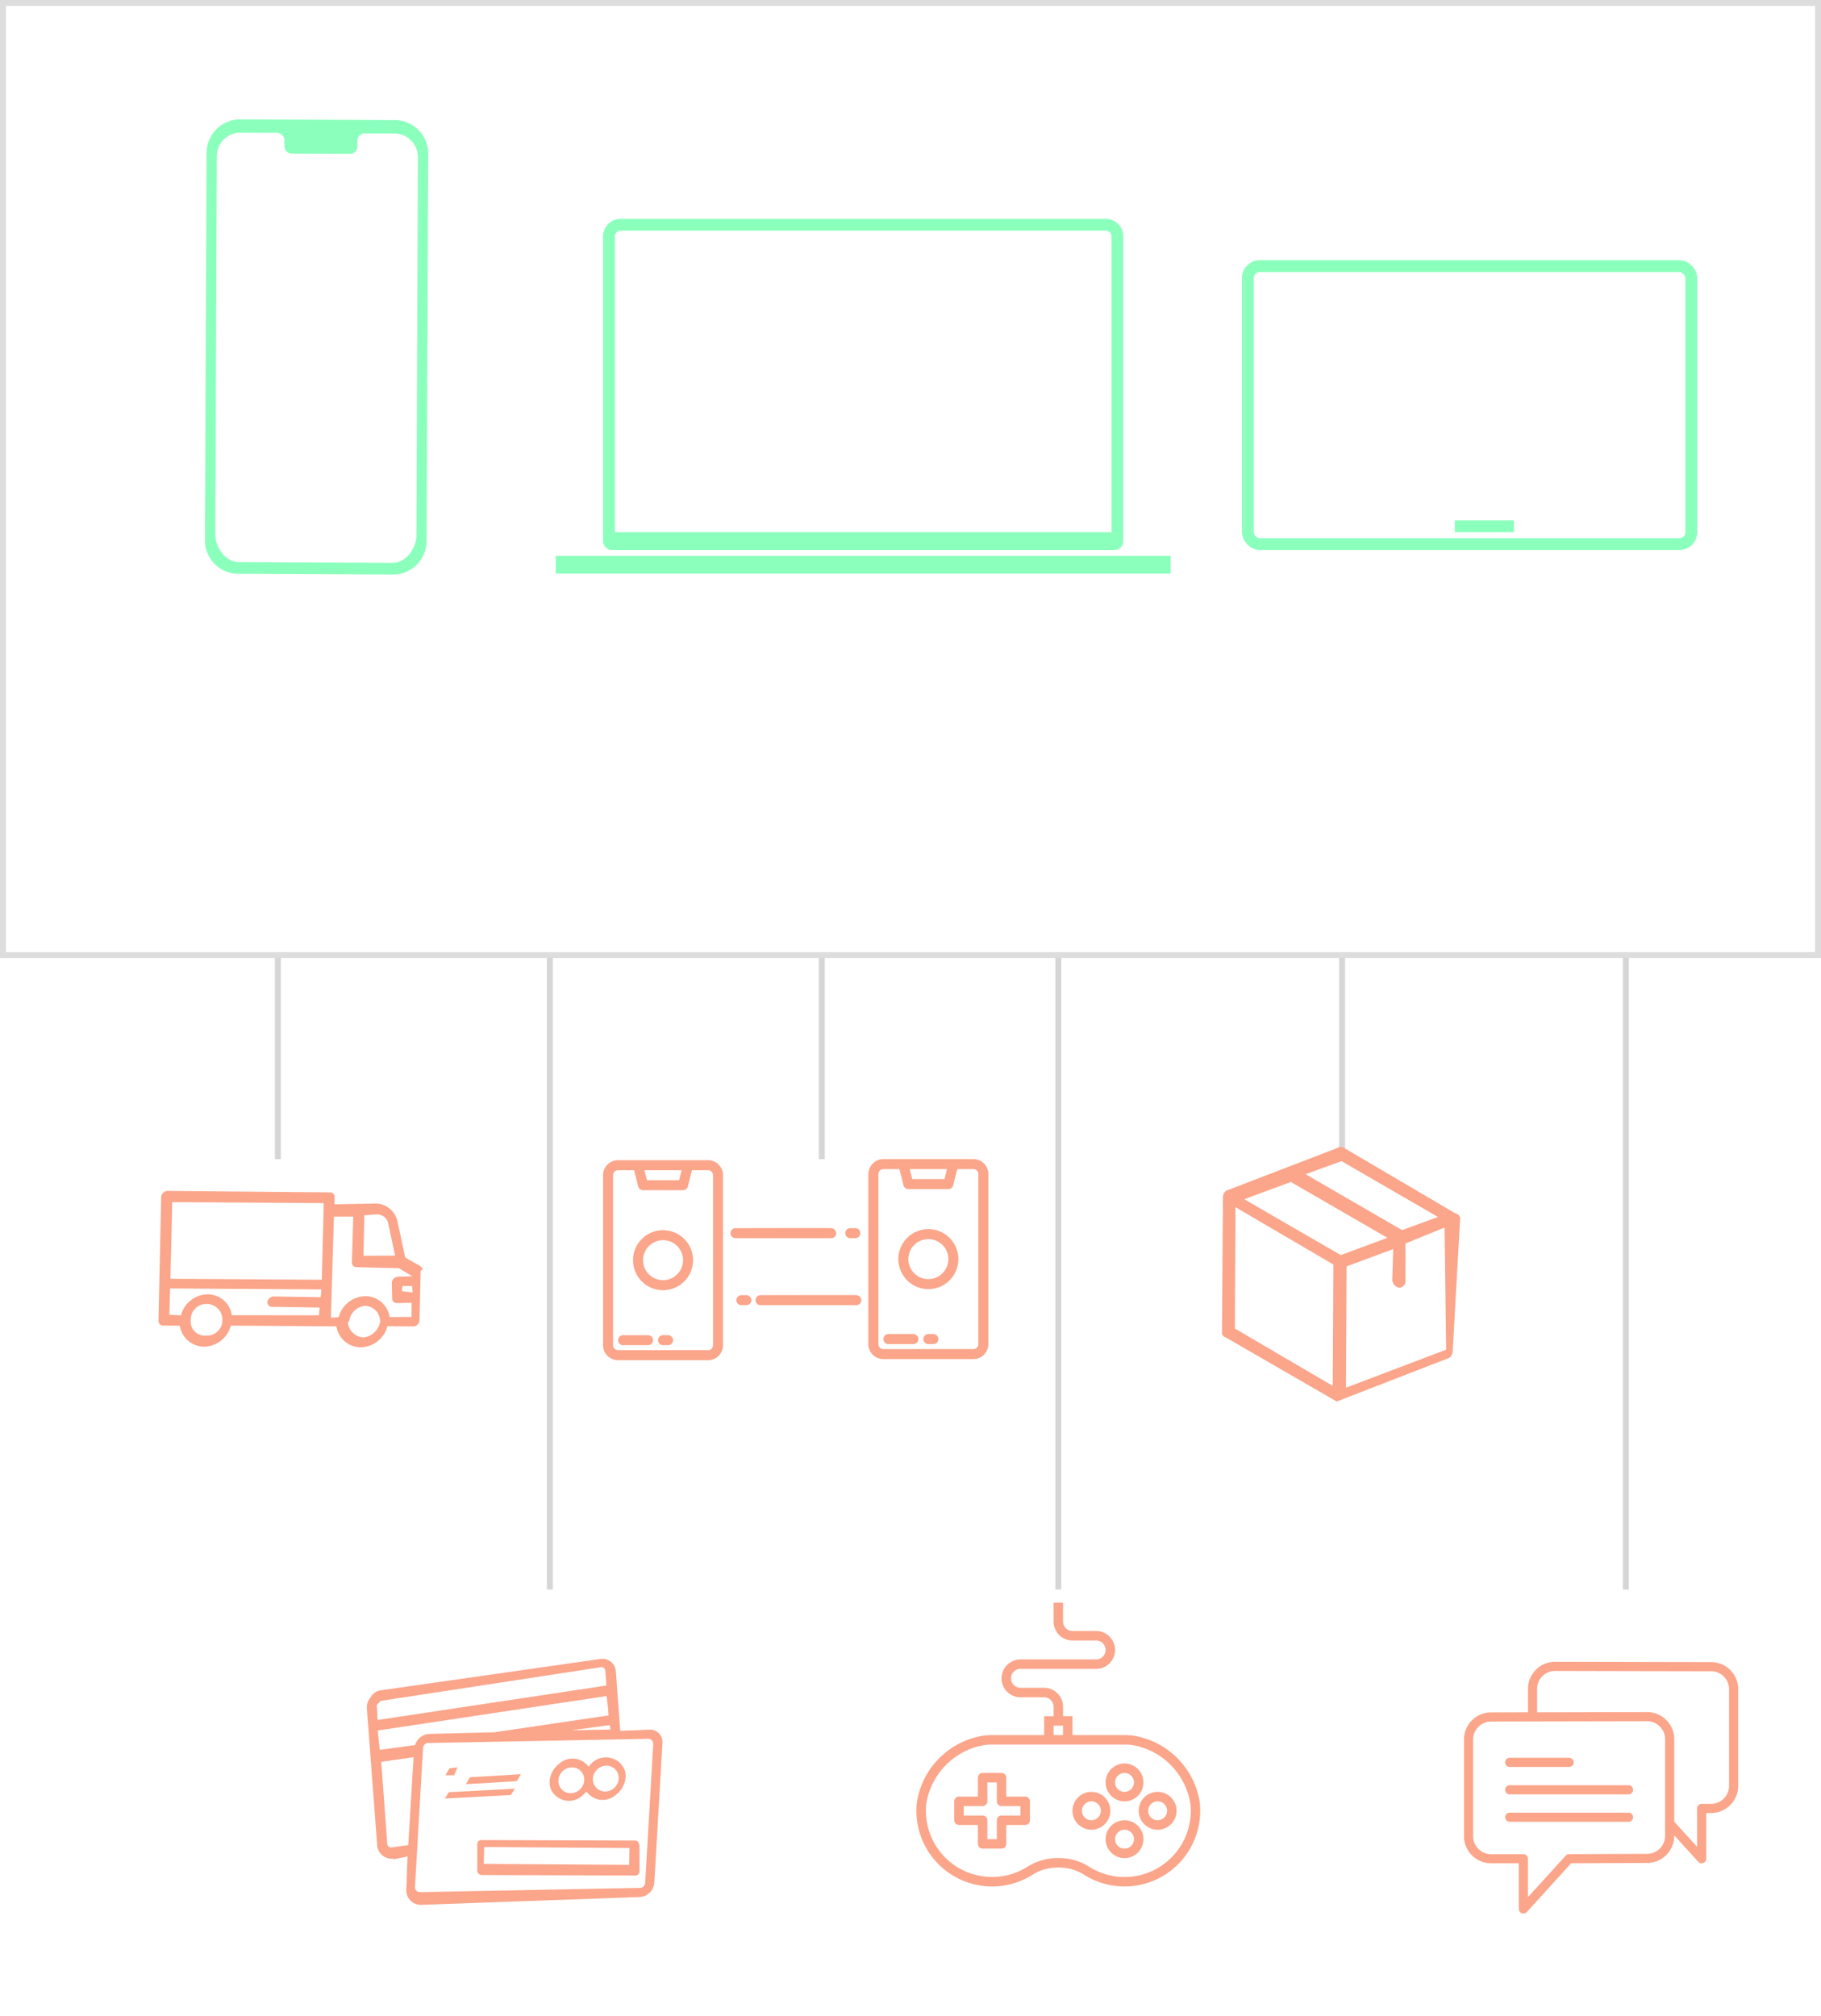<svg xmlns="http://www.w3.org/2000/svg" width="308" height="340.905" viewBox="0 0 308 340.905">
  <g id="Group_3100" data-name="Group 3100" transform="translate(-6 -6067)">
    <g id="Group_2830" data-name="Group 2830" transform="translate(40.658 6087.188)">
      <path id="Path_3713" data-name="Path 3713" d="M32.115.12,6,0A5.666,5.666,0,0,0,.288,5.66L0,71.138a5.666,5.666,0,0,0,5.66,5.708l26.119.12a5.666,5.666,0,0,0,5.708-5.66l.288-65.477A5.681,5.681,0,0,0,32.115.12ZM35.785,70.3c0,2.207-1.8,4.705-4.005,4.681L5.708,74.86c-2.207,0-3.981-2.523-3.957-4.729L2.015,6.212A3.957,3.957,0,0,1,6.02,2.255l4.437.024h1.775a1.261,1.261,0,0,1,1.223,1.3v.911a1.261,1.261,0,0,0,1.223,1.3l9.882.048a1.255,1.255,0,0,0,1.223-1.271V3.646a1.239,1.239,0,0,1,1.223-1.271l5.061.024A3.957,3.957,0,0,1,36.025,6.4Z" transform="translate(0 0)" fill="#8bffbc"/>
    </g>
    <g id="Rectangle_1559" data-name="Rectangle 1559" transform="translate(108 6104)" fill="none" stroke="#8bffbc" stroke-width="2">
      <path d="M3,0H85a3,3,0,0,1,3,3V56a0,0,0,0,1,0,0H0a0,0,0,0,1,0,0V3A3,3,0,0,1,3,0Z" stroke="none"/>
      <path d="M3,1H85a2,2,0,0,1,2,2V54a1,1,0,0,1-1,1H2a1,1,0,0,1-1-1V3A2,2,0,0,1,3,1Z" fill="none"/>
    </g>
    <g id="Rectangle_1562" data-name="Rectangle 1562" transform="translate(216.065 6111)" fill="none" stroke="#8bffbc" stroke-width="2">
      <rect width="77" height="49" rx="3" stroke="none"/>
      <rect x="1" y="1" width="75" height="47" rx="2" fill="none"/>
    </g>
    <g id="Rectangle_1560" data-name="Rectangle 1560" transform="translate(108 6157)" fill="none" stroke="#8bffbc" stroke-width="2">
      <rect width="88" height="3" rx="1.5" stroke="none"/>
      <rect x="1" y="1" width="86" height="1" rx="0.5" fill="none"/>
    </g>
    <g id="Rectangle_1561" data-name="Rectangle 1561" transform="translate(100 6161)" fill="none" stroke="#8bffbc" stroke-width="2">
      <rect width="104" height="3" stroke="none"/>
      <rect x="1" y="1" width="102" height="1" fill="none"/>
    </g>
    <g id="Rectangle_1563" data-name="Rectangle 1563" transform="translate(251.065 6155)" fill="none" stroke="#8bffbc" stroke-width="2">
      <rect width="12" height="2" stroke="none"/>
      <rect x="1" y="1" width="10" fill="none"/>
    </g>
    <g id="Rectangle_1564" data-name="Rectangle 1564" transform="translate(252.065 6129)" fill="none" stroke="#8bffbc" stroke-width="2">
      <rect width="2" height="2" stroke="none"/>
      <rect x="1" y="1" fill="none"/>
    </g>
    <g id="Group_3033" data-name="Group 3033" transform="matrix(0.719, -0.695, 0.695, 0.719, 54.912, 6367.142)">
      <g id="Group_756" data-name="Group 756">
        <g id="Group_755" data-name="Group 755">
          <path id="Path_1382" data-name="Path 1382" d="M61.722,68.555,58.066,65.31l6.5-7.787a2.269,2.269,0,0,0-.406-3.244L33.7,32.217a2.219,2.219,0,0,0-2.031-.324,2.575,2.575,0,0,0-1.828.973L15.011,50.71a2.475,2.475,0,0,0,.2,3.244s.2,0,.2.324l2.031,1.3L13.387,59.47a2.471,2.471,0,0,0,0,3.569L40.8,87.7a2.653,2.653,0,0,0,3.656,0L61.722,71.8A2.108,2.108,0,0,0,61.722,68.555Zm-4.671-4.542L52.176,59.47l5.28,3.893ZM31.258,33.84a.6.6,0,0,1,.609-.324h.609L63.143,55.253a.661.661,0,0,1,.2.973l-1.625,1.947L29.837,35.462ZM18.87,54.279l-2.234-1.622a.661.661,0,0,1-.2-.973h0l8.936-10.706,4.468,3.244ZM31.461,42.924l-4.874-3.569,2.031-2.6L60.5,59.47l-1.219,1.622-.812.973L42.631,50.71l-8.124-7.462A2.63,2.63,0,0,0,31.461,42.924Zm11.779,43.8a.884.884,0,0,1-1.219,0L14.808,61.417a.843.843,0,0,1,0-1.3l17.263-15.9h0a.884.884,0,0,1,1.219,0L60.5,69.528a.843.843,0,0,1,0,1.3Z" transform="translate(-12.625 -31.759)" fill="#fba58a"/>
          <path id="Path_1383" data-name="Path 1383" d="M29.683,47.617h1.053a3.353,3.353,0,0,0,3.16,3.847c2.107.275,4.038-1.1,4.214-2.748a3.349,3.349,0,0,0-1.053-3.022,3.416,3.416,0,0,0-3.16-.824,3.353,3.353,0,0,0-3.16-3.847c-2.107-.275-4.038,1.1-4.214,2.748A3.353,3.353,0,0,0,29.683,47.617Zm6.5-.824a2.063,2.063,0,0,1,0,3.022,2.329,2.329,0,0,1-3.16,0,2.063,2.063,0,0,1,0-3.022A2.326,2.326,0,0,1,36.18,46.792ZM31.79,42.946a2.063,2.063,0,0,1,0,3.022,2.329,2.329,0,0,1-3.16,0,2.063,2.063,0,0,1,0-3.022A2.329,2.329,0,0,1,31.79,42.946Z" transform="translate(3.478 -10.647)" fill="#fba58a"/>
          <path id="Path_1384" data-name="Path 1384" d="M1.219,0,2.437.609l-1.219.812L0,.609Z" transform="translate(19.094 17.792) rotate(11)" fill="#fba58a"/>
          <path id="Path_1385" data-name="Path 1385" d="M1.219,0,8.733,4.265l-1.219.609L0,.609Z" transform="translate(20.518 21.29) rotate(11)" fill="#fba58a"/>
          <path id="Path_1386" data-name="Path 1386" d="M1.156.015,10.84,5.6l-1.149.533L.007.549Z" transform="translate(16.26 20.621) rotate(11)" fill="#fba58a"/>
          <path id="Path_1387" data-name="Path 1387" d="M38.825,57.809,20.255,39.74a.7.7,0,0,0-1.013,0L16.2,42.895a.776.776,0,0,0,0,1.147l18.57,18.069a.7.7,0,0,0,1.013,0l3.039-3.155C39.163,58.382,39.163,58.1,38.825,57.809ZM35.28,60.1,17.723,42.895l2.026-2.008L37.306,58.1Z" transform="translate(-4.503 -9.212)" fill="#fba58a"/>
        </g>
      </g>
    </g>
    <g id="Group_3099" data-name="Group 3099">
      <g id="Rectangle_1585" data-name="Rectangle 1585" transform="translate(6 6067)" fill="none" stroke="#ddd" stroke-width="1">
        <rect width="308" height="162" stroke="none"/>
        <rect x="0.5" y="0.5" width="307" height="161" fill="none"/>
      </g>
      <path id="Path_4093" data-name="Path 4093" d="M-5132.809-7284.437v-106.781" transform="translate(5413.809 13620.213)" fill="none" stroke="#707070" stroke-width="1" opacity="0.289"/>
      <path id="Path_4176" data-name="Path 4176" d="M-5132.809-7284.437v-106.781" transform="translate(5317.809 13620.213)" fill="none" stroke="#707070" stroke-width="1" opacity="0.289"/>
      <path id="Path_4177" data-name="Path 4177" d="M-5132.809-7284.437v-106.781" transform="translate(5231.809 13620.213)" fill="none" stroke="#707070" stroke-width="1" opacity="0.289"/>
      <path id="Path_4178" data-name="Path 4178" d="M-5120.809-7357.213v-34.006" transform="translate(5173.809 13620.213)" fill="none" stroke="#707070" stroke-width="1" opacity="0.289"/>
      <path id="Path_4216" data-name="Path 4216" d="M-5120.809-7357.213v-34.006" transform="translate(5353.809 13620.213)" fill="none" stroke="#707070" stroke-width="1" opacity="0.289"/>
      <path id="Path_4179" data-name="Path 4179" d="M-5120.809-7357.213v-34.006" transform="translate(5265.809 13620.213)" fill="none" stroke="#707070" stroke-width="1" opacity="0.289"/>
    </g>
    <g id="Group_3032" data-name="Group 3032" transform="matrix(0.719, -0.695, 0.695, 0.719, 22.198, 6279.714)">
      <g id="Group_705" data-name="Group 705">
        <path id="Path_1345" data-name="Path 1345" d="M50.673,60.6l-.839-2.844,3.357-5.4a3.861,3.861,0,0,0-.5-4.55l-5.2-4.834.839-.853a.768.768,0,0,0,0-1.137L28.684,21.638a1.156,1.156,0,0,0-1.343,0L12.4,36.425a.768.768,0,0,0,0,1.137l2.014,1.991a4.141,4.141,0,0,0,.5,5.4,4.733,4.733,0,0,0,5.707.569L33.384,58.037h0a4.141,4.141,0,0,0,.5,5.4,4.733,4.733,0,0,0,5.707.569l3.189,3.128a1.156,1.156,0,0,0,1.343,0l6.043-5.972C50.673,61.45,50.673,60.881,50.673,60.6ZM16.43,43.819a2.375,2.375,0,0,1,0-3.7,2.609,2.609,0,0,1,3.861,0,2.639,2.639,0,0,1,0,3.7A2.61,2.61,0,0,1,16.43,43.819Zm18.464,8.815-5.707-5.687a1.156,1.156,0,0,0-1.343,0,.768.768,0,0,0,0,1.137l5.707,5.687-1.007.853L21.969,44.388a4.141,4.141,0,0,0-.5-5.4,4.733,4.733,0,0,0-5.707-.569l-1.343-1.422,3.189-3.128L35.9,51.781l-1.007.853ZM45.469,42.4l-8.393,8.247L18.78,32.729l9.232-9.1,18.3,17.915Zm4.364,5.4,1.679,1.422a1.953,1.953,0,0,1,.336,2.275l-3.021,4.834-3.861-3.7L49.833,47.8ZM35.4,62.587a2.8,2.8,0,0,1-.168-3.7h.336a2.984,2.984,0,0,1,3.693,0,2.639,2.639,0,0,1,0,3.7A3.229,3.229,0,0,1,35.4,62.587Zm11.246.284L45.469,61.45l.671-.569,1.175,1.137Zm1.846-1.991-1.846-1.706a1.156,1.156,0,0,0-1.343,0l-1.846,1.991a.768.768,0,0,0,0,1.137L45.3,64.009l-1.679,1.706-2.686-2.559a4.141,4.141,0,0,0-.5-5.4,4.733,4.733,0,0,0-5.707-.569l-1.007-.853L45.973,44.388l2.35,2.275-5.539,5.4a.768.768,0,0,0,0,1.137l5.036,5.119.671,2.559Z" transform="translate(-12.15 -21.425)" fill="#fba58a"/>
      </g>
    </g>
    <g id="chat" transform="translate(253.615 6345.535)">
      <path id="Path_3952" data-name="Path 3952" d="M9.773,25.011h10.05a.773.773,0,0,0,0-1.546H9.773a.773.773,0,1,0,0,1.546Z" transform="translate(-2.042 -4.765)" fill="#fba58a"/>
      <path id="Path_3953" data-name="Path 3953" d="M29.873,29.465H9.773a.773.773,0,1,0,0,1.546h20.1a.773.773,0,0,0,0-1.546Z" transform="translate(-2.042 -6.127)" fill="#fba58a"/>
      <path id="Path_3954" data-name="Path 3954" d="M29.873,35.465H9.773a.773.773,0,0,0,0,1.546h20.1a.773.773,0,0,0,0-1.546Z" transform="translate(-2.042 -7.488)" fill="#fba58a"/>
      <path id="Path_3955" data-name="Path 3955" d="M41.8,2.519,15.407,2.465a4.589,4.589,0,0,0-4.584,4.584v3.961l-6.239.013A4.589,4.589,0,0,0,0,15.608V31.952a4.589,4.589,0,0,0,4.584,4.584H9.277v7.731a.773.773,0,0,0,1.345.52l7.5-8.253,12.853-.053A4.589,4.589,0,0,0,35.561,31.9V31.81l4.066,4.473a.773.773,0,0,0,1.345-.52V28.032H41.8a4.589,4.589,0,0,0,4.584-4.584V7.1A4.59,4.59,0,0,0,41.8,2.519ZM34.015,31.9a3.042,3.042,0,0,1-3.041,3.037l-13.2.054a.774.774,0,0,0-.569.253l-6.386,7.025v-6.5a.773.773,0,0,0-.773-.773H4.584a3.041,3.041,0,0,1-3.038-3.037V15.607a3.042,3.042,0,0,1,3.04-3.038l7.01-.015h0l19.379-.04a3.042,3.042,0,0,1,3.038,3.038V31.9Zm10.823-8.45A3.041,3.041,0,0,1,41.8,26.484H40.2a.773.773,0,0,0-.773.773v6.5L35.561,29.51V15.553a4.59,4.59,0,0,0-4.586-4.584l-18.606.038V7.049A3.041,3.041,0,0,1,15.406,4.01L41.8,4.064h0A3.042,3.042,0,0,1,44.839,7.1V23.447Z" transform="translate(0 0)" fill="#fba58a"/>
    </g>
    <g id="joystick" transform="translate(161 6337.968)">
      <g id="Group_2961" data-name="Group 2961" transform="translate(6.403 28.828)">
        <g id="Group_2960" data-name="Group 2960">
          <path id="Path_3956" data-name="Path 3956" d="M76.032,292.031h-3.2v-3.2a.8.8,0,0,0-.8-.8h-3.2a.8.8,0,0,0-.8.8v3.2h-3.2a.8.8,0,0,0-.8.8v3.2a.8.8,0,0,0,.8.8h3.2v3.2a.8.8,0,0,0,.8.8h3.2a.8.8,0,0,0,.8-.8v-3.2h3.2a.8.8,0,0,0,.8-.8v-3.2A.8.8,0,0,0,76.032,292.031Zm-.8,3.2h-3.2a.8.8,0,0,0-.8.8v3.2h-1.6v-3.2a.8.8,0,0,0-.8-.8h-3.2v-1.6h3.2a.8.8,0,0,0,.8-.8v-3.2h1.6v3.2a.8.8,0,0,0,.8.8h3.2Z" transform="translate(-64.034 -288.032)" fill="#fba58a"/>
        </g>
      </g>
      <g id="Group_2963" data-name="Group 2963" transform="translate(0 0.032)">
        <g id="Group_2962" data-name="Group 2962" transform="translate(0 0)">
          <path id="Path_3957" data-name="Path 3957" d="M47.917,33.766A13.514,13.514,0,0,0,36.61,22.509a13.278,13.278,0,0,0-1.411-.08H26.4v-3.2H24.8v-1.6a3.2,3.2,0,0,0-3.2-3.2h-4a1.6,1.6,0,1,1,0-3.2H30.4a3.2,3.2,0,1,0,0-6.4h-4a1.6,1.6,0,0,1-1.6-1.6V.032H23.2v3.2a3.2,3.2,0,0,0,3.2,3.2h4a1.6,1.6,0,1,1,0,3.2H17.6a3.2,3.2,0,1,0,0,6.4h4a1.6,1.6,0,0,1,1.6,1.6v1.6H21.6v3.2H12.8a13.048,13.048,0,0,0-1.413.08A13.516,13.516,0,0,0,.084,33.77,12.8,12.8,0,0,0,19.538,46.106a7.834,7.834,0,0,1,3.511-1.241,12.337,12.337,0,0,1,1.86-.006,7.893,7.893,0,0,1,3.566,1.254A12.8,12.8,0,0,0,47.917,33.766ZM23.2,20.829h1.6v1.6H23.2ZM43.546,42.693a11.191,11.191,0,0,1-14.228,2.06,9.439,9.439,0,0,0-4.295-1.49q-.506-.037-1.022-.037c-.364,0-.72.015-1.078.043a9.409,9.409,0,0,0-4.23,1.477,11.2,11.2,0,0,1-17.018-10.8A11.991,11.991,0,0,1,11.561,24.1a11.506,11.506,0,0,1,1.241-.071H35.2a11.766,11.766,0,0,1,1.241.066,11.994,11.994,0,0,1,9.887,9.847A11.119,11.119,0,0,1,43.546,42.693Z" transform="translate(0 -0.032)" fill="#fba58a"/>
        </g>
      </g>
      <g id="Group_2965" data-name="Group 2965" transform="translate(31.999 27.228)">
        <g id="Group_2964" data-name="Group 2964">
          <path id="Path_3958" data-name="Path 3958" d="M323.234,272.032a3.2,3.2,0,1,0,3.2,3.2A3.2,3.2,0,0,0,323.234,272.032Zm0,4.8a1.6,1.6,0,1,1,1.6-1.6A1.6,1.6,0,0,1,323.234,276.831Z" transform="translate(-320.034 -272.032)" fill="#fba58a"/>
        </g>
      </g>
      <g id="Group_2967" data-name="Group 2967" transform="translate(31.999 36.827)">
        <g id="Group_2966" data-name="Group 2966">
          <path id="Path_3959" data-name="Path 3959" d="M323.234,368.032a3.2,3.2,0,1,0,3.2,3.2A3.2,3.2,0,0,0,323.234,368.032Zm0,4.8a1.6,1.6,0,1,1,1.6-1.6A1.6,1.6,0,0,1,323.234,372.831Z" transform="translate(-320.034 -368.032)" fill="#fba58a"/>
        </g>
      </g>
      <g id="Group_2969" data-name="Group 2969" transform="translate(26.4 32.027)">
        <g id="Group_2968" data-name="Group 2968">
          <path id="Path_3960" data-name="Path 3960" d="M267.234,320.032a3.2,3.2,0,1,0,3.2,3.2A3.2,3.2,0,0,0,267.234,320.032Zm0,4.8a1.6,1.6,0,1,1,1.6-1.6A1.6,1.6,0,0,1,267.234,324.831Z" transform="translate(-264.034 -320.032)" fill="#fba58a"/>
        </g>
      </g>
      <g id="Group_2971" data-name="Group 2971" transform="translate(37.598 32.027)">
        <g id="Group_2970" data-name="Group 2970">
          <path id="Path_3961" data-name="Path 3961" d="M379.234,320.032a3.2,3.2,0,1,0,3.2,3.2A3.2,3.2,0,0,0,379.234,320.032Zm0,4.8a1.6,1.6,0,1,1,1.6-1.6A1.6,1.6,0,0,1,379.234,324.831Z" transform="translate(-376.034 -320.032)" fill="#fba58a"/>
        </g>
      </g>
    </g>
    <g id="Group_3034" data-name="Group 3034" transform="translate(200.917 6279.594) rotate(-42)">
      <path id="Path_1341" data-name="Path 1341" d="M57.133,78.019c.182,0,.182-.345.182-.345.182-.345,0-.69-.182-1.035l-6.541-20.7c-.182-.345-.363-.69-.727-.69L30.969,48a1.381,1.381,0,0,0-1.09.345h0L14.435,65.252a.784.784,0,0,0-.182,1.035l6.723,20.7h0l19.078,7.246a1.381,1.381,0,0,0,1.09-.345L57.133,78.019Zm-8.358-20.7,5.814,17.942-6-2.415L42.779,54.9ZM38.055,69.048,32.241,51.105l7.813,3.105,5.814,17.942ZM30.242,51.105l5.814,18.287L22.248,84.575,16.434,66.287ZM23.7,86.3,37.51,71.118l7.813,3.105-3.634,3.8a1.476,1.476,0,0,0,0,1.725,1.15,1.15,0,0,0,1.454,0L47.5,74.913l6.723,2.415L40.6,92.856Z" transform="translate(-14.134 -48)" fill="#fba58a"/>
    </g>
    <g id="Peer_to_peer" data-name="Peer to peer" transform="translate(107 6249)">
      <path id="Path_3962" data-name="Path 3962" d="M18.754,23H3.536A2.536,2.536,0,0,0,1,25.536V54.281a2.536,2.536,0,0,0,2.536,2.536H18.754a2.536,2.536,0,0,0,2.536-2.536V25.536A2.536,2.536,0,0,0,18.754,23Zm-4.465,1.691-.423,1.691H8.424L8,24.691Zm5.31,29.59a.845.845,0,0,1-.845.845H3.536a.845.845,0,0,1-.845-.845V25.536a.845.845,0,0,1,.845-.845H6.258l.686,2.742a.845.845,0,0,0,.82.64h6.763a.845.845,0,0,0,.82-.64l.686-2.742h2.721a.845.845,0,0,1,.845.845Z" transform="translate(0 -8.817)" fill="#fba58a"/>
      <path id="Path_3963" data-name="Path 3963" d="M9.073,58H4.845a.845.845,0,1,0,0,1.691H9.073a.845.845,0,1,0,0-1.691Z" transform="translate(-0.464 -14.227)" fill="#fba58a"/>
      <path id="Path_3964" data-name="Path 3964" d="M13.691,58h-.845a.845.845,0,1,0,0,1.691h.845a.845.845,0,0,0,0-1.691Z" transform="translate(-1.7 -14.227)" fill="#fba58a"/>
      <path id="Path_3965" data-name="Path 3965" d="M56.754,1H41.536A2.536,2.536,0,0,0,39,3.536V32.281a2.536,2.536,0,0,0,2.536,2.536H56.754a2.536,2.536,0,0,0,2.536-2.536V3.536A2.536,2.536,0,0,0,56.754,1ZM52.289,2.691l-.423,1.691H46.424L46,2.691Zm5.31,29.59a.845.845,0,0,1-.845.845H41.536a.845.845,0,0,1-.845-.845V3.536a.845.845,0,0,1,.845-.845h2.721l.686,2.742a.845.845,0,0,0,.82.64h6.763a.845.845,0,0,0,.82-.64l.686-2.742h2.721a.845.845,0,0,1,.845.845Z" transform="translate(6.876 13)" fill="#fba58a"/>
      <path id="Path_3966" data-name="Path 3966" d="M47.073,36H42.845a.845.845,0,1,0,0,1.691h4.227a.845.845,0,1,0,0-1.691Z" transform="translate(6.412 7.59)" fill="#fba58a"/>
      <path id="Path_3967" data-name="Path 3967" d="M51.691,36h-.845a.845.845,0,1,0,0,1.691h.845a.845.845,0,1,0,0-1.691Z" transform="translate(5.176 7.59)" fill="#fba58a"/>
      <path id="Path_3968" data-name="Path 3968" d="M46.884,46.78c-.819-.041-16.2,0-16.2,0a.845.845,0,1,0,0,1.691h16.2a.845.845,0,0,0,.845-.845A.873.873,0,0,0,46.884,46.78Z" transform="translate(-3.042 -9.77)" fill="#fba58a"/>
      <path id="Path_3973" data-name="Path 3973" d="M46.884,46.78c-.819-.041-16.2,0-16.2,0a.845.845,0,1,0,0,1.691h16.2a.845.845,0,0,0,.845-.845A.873.873,0,0,0,46.884,46.78Z" transform="translate(-7.292 -21.103)" fill="#fba58a"/>
      <path id="Path_3970" data-name="Path 3970" d="M27.691,50h-.845a.845.845,0,1,0,0,1.691h.845a.845.845,0,1,0,0-1.691Z" transform="translate(-2.448 -12.991)" fill="#fba58a"/>
      <path id="Path_3974" data-name="Path 3974" d="M27.691,50h-.845a.845.845,0,1,0,0,1.691h.845a.845.845,0,1,0,0-1.691Z" transform="translate(15.969 -24.324)" fill="#fba58a"/>
      <path id="Path_3971" data-name="Path 3971" d="M12.073,37a5.073,5.073,0,1,0,5.073,5.073A5.073,5.073,0,0,0,12.073,37Zm0,8.454a3.382,3.382,0,1,1,3.382-3.382A3.382,3.382,0,0,1,12.073,45.454Z" transform="translate(-0.927 -10.981)" fill="#fba58a"/>
      <path id="Path_3972" data-name="Path 3972" d="M50.073,15a5.073,5.073,0,1,0,5.073,5.073A5.073,5.073,0,0,0,50.073,15Zm0,8.454a3.382,3.382,0,1,1,3.382-3.382A3.382,3.382,0,0,1,50.073,23.454Z" transform="translate(5.948 10.836)" fill="#fba58a"/>
    </g>
  </g>
</svg>
